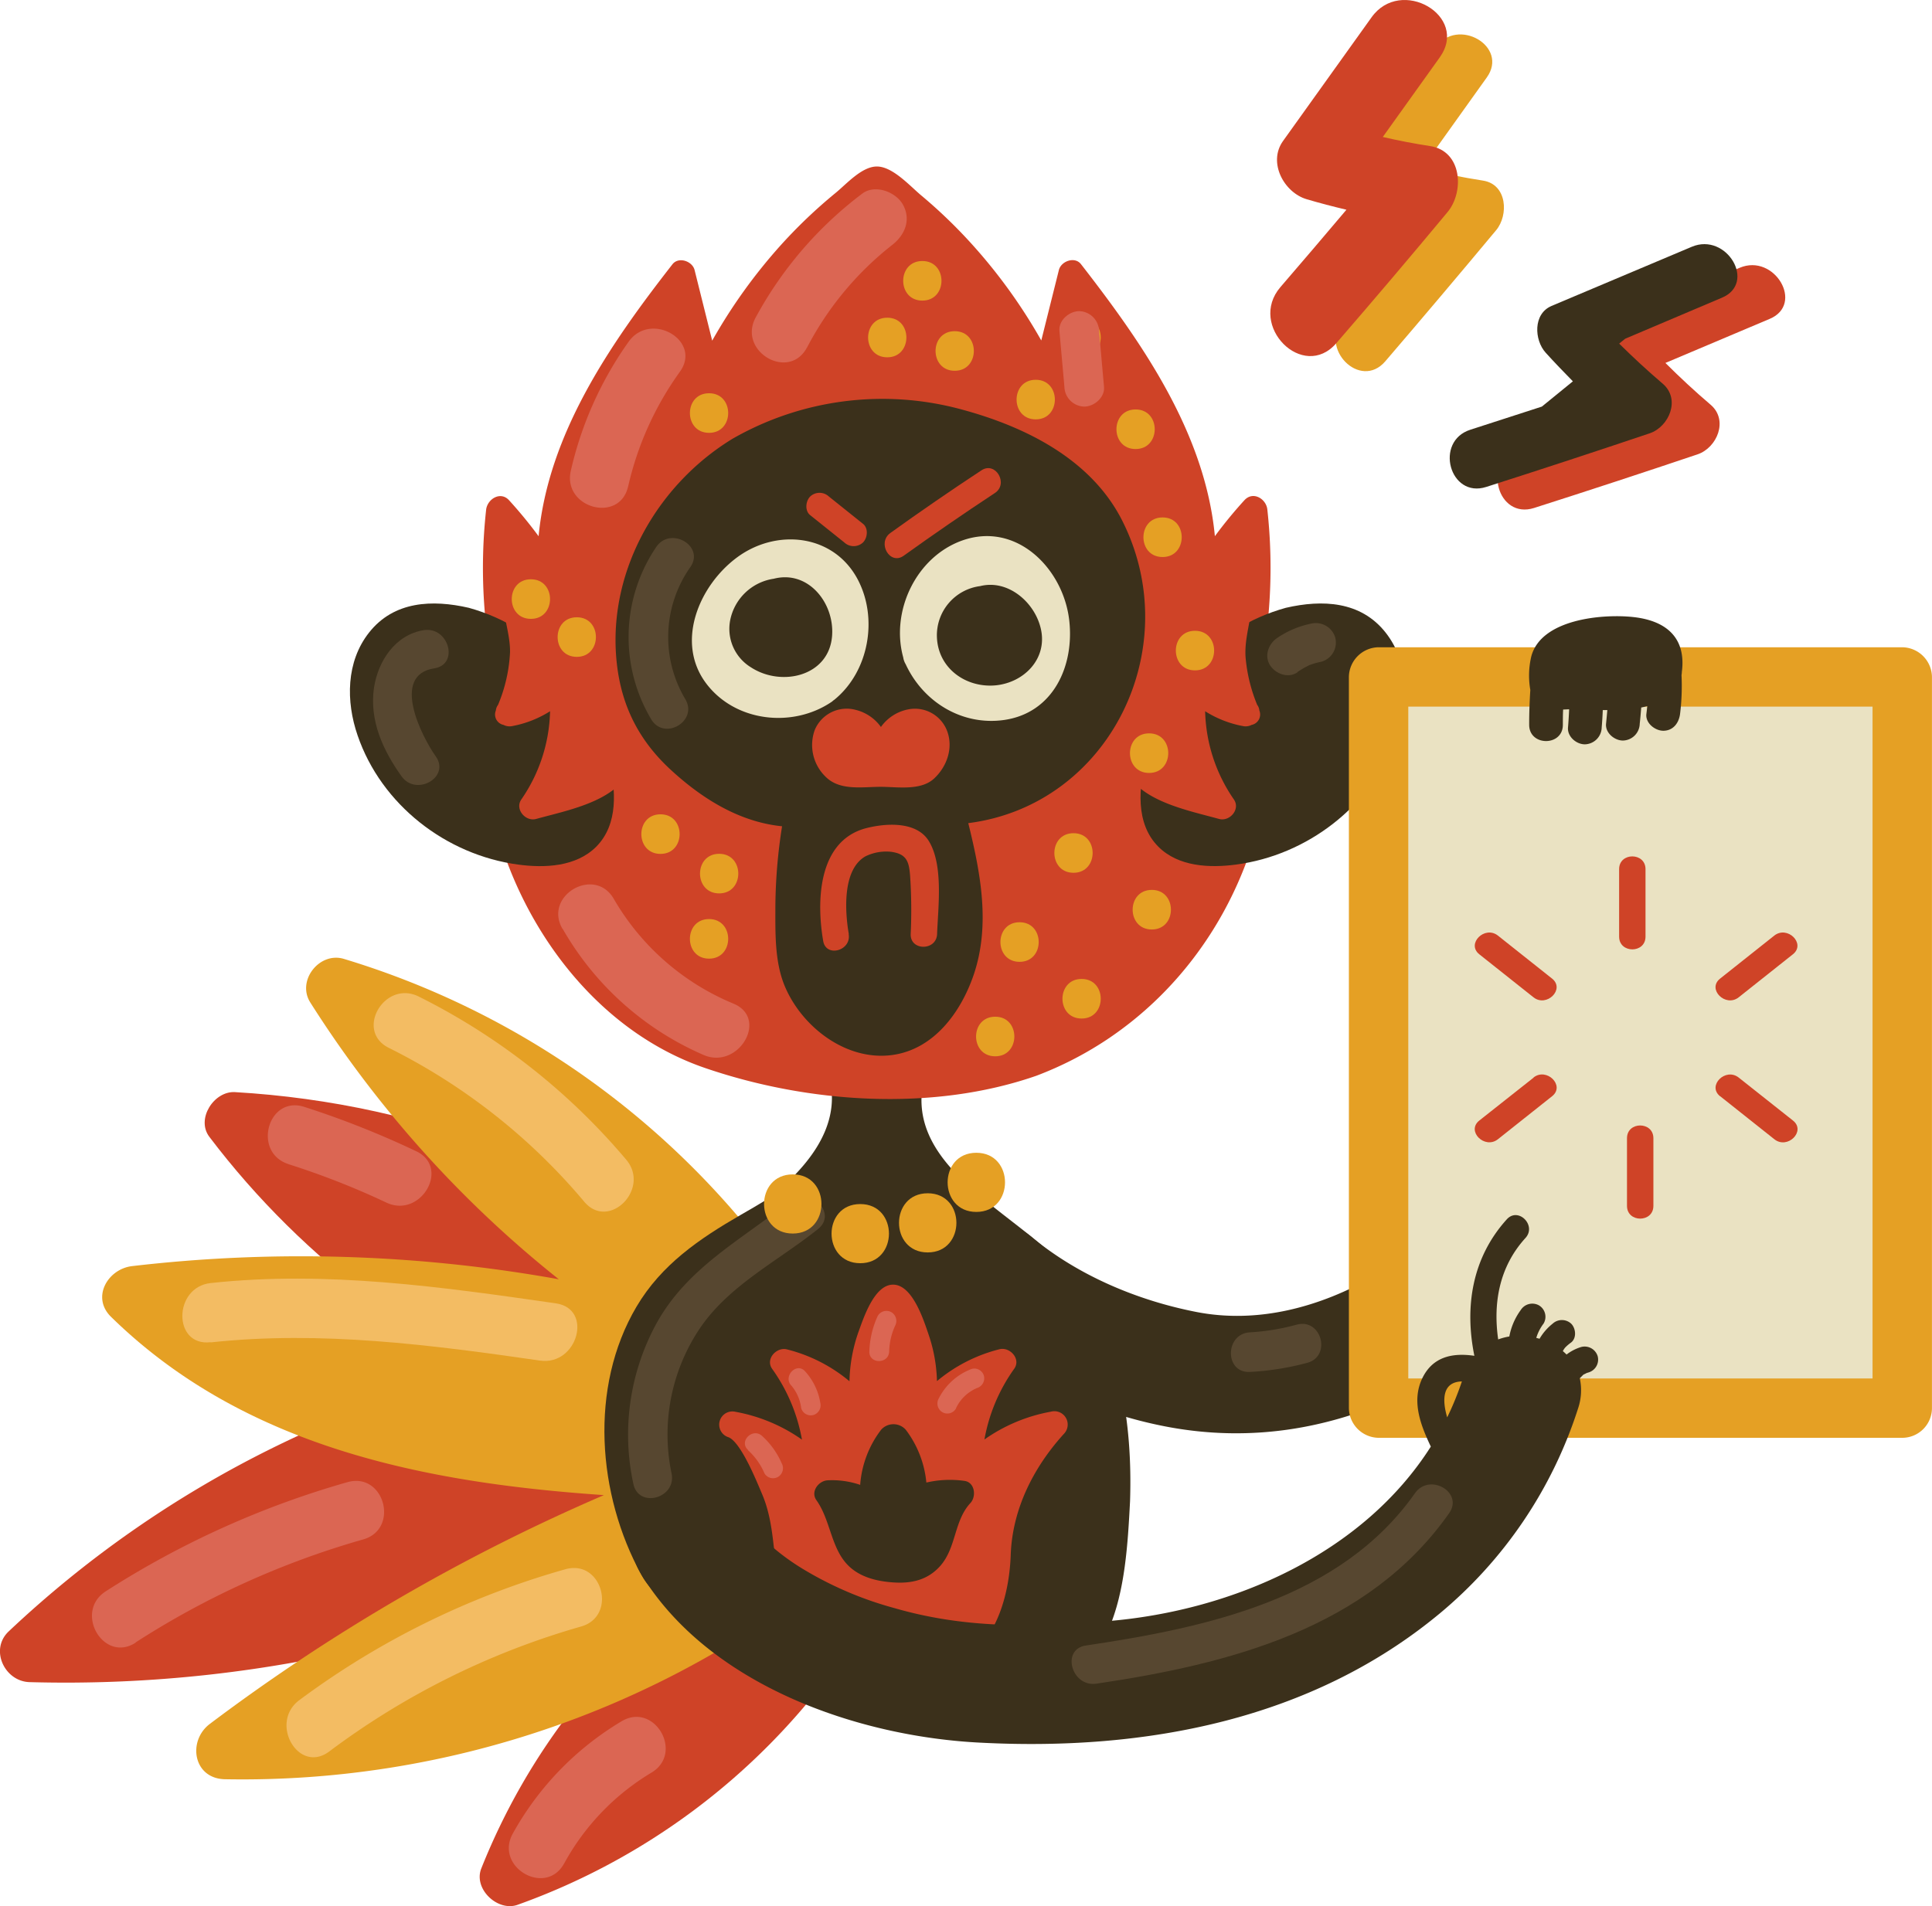 <svg xmlns="http://www.w3.org/2000/svg" viewBox="0 0 424.46 418.89"><title>List is empty</title><g id="Layer_2" data-name="Layer 2"><g id="Layer_1-2" data-name="Layer 1"><path d="M172.08,360l0,.05-7.7-4.4c2.65-5.34-2.93-12.94-8.75-8.76a143.68,143.68,0,0,0-49.88,63.69c-1.82,4.53,3.62,9.61,8,8a148,148,0,0,0,69.61-52C188.33,359.8,177,353.28,172.08,360Z" style="fill:#cf4327;"/><path d="M150.59,320.26l-1.88,1.07L133.2,307.64c3.4-3.8-.17-12-6.88-10.83A237.91,237.91,0,0,0,1.9,358.52c-4.22,4-.88,11,4.61,11.14a285.5,285.5,0,0,0,150.65-38.14C164.43,327.3,157.87,316,150.59,320.26Z" style="fill:#cf4327;"/><path d="M164.69,286.26C133.93,257.85,93.17,242.41,51.62,240c-4.6-.27-8.6,5.89-5.63,9.82,21,27.72,49.12,48.11,81.14,61.3,5.79,2.39,9.14-4,7.28-8.77l19.17-8.56c.63.57,1.27,1.13,1.89,1.71C161.62,301.18,170.87,292,164.69,286.26Z" style="fill:#cf4327;"/><path d="M177.88,334l-9.81-44.21c4.06-.85,7.34-5,4.3-9.3a183.55,183.55,0,0,0-96.83-69.77c-5.36-1.61-10.41,4.78-7.37,9.58a245.69,245.69,0,0,0,54.6,60.83A319.82,319.82,0,0,0,29,278.24c-5.29.63-9,6.83-4.61,11.14C53.59,318,93.24,325.86,132.68,328.56a420.32,420.32,0,0,0-86.58,50.28c-4.94,3.73-3.67,12,3.29,12.16a207.15,207.15,0,0,0,134.46-46.32C189.32,340.25,183.67,333.07,177.88,334Z" style="fill:#e5a024;"/><path d="M208.16,290.26c13.68,11.32,30.16,19.74,47.67,23.17,19.46,3.81,38.11.44,55.69-8.6,17-8.73,28-21.77,35.18-39.29,7.28-17.86,11.7-37.25,15.78-56,1.49-6.88-2.05-14.11-9.11-16.05-6.52-1.79-14.55,2.2-16.05,9.11a466.39,466.39,0,0,1-13,48.65c-4.25,12.76-10.61,22.41-22.4,29.18s-25.49,10.55-39.1,7.88c-12.94-2.53-25.94-8-36.15-16.46-5.43-4.49-13.14-5.31-18.45,0-4.62,4.62-5.46,13.94,0,18.45Z" style="fill:#3b301b;"/><path d="M235.6,280.55c-10-13.38-37.49-23.07-32.57-43.55a2.93,2.93,0,0,0-2.8-3.67H185.06a2.93,2.93,0,0,0-2.8,3.67c2.7,11.22-5.7,20.27-13.77,26.74-7.13,5.72-14.46,10.84-20.28,18-9.29,11.43-17,29.42-8.68,43.52,3.63,6.16,9.76,10.57,15.27,14.9a90.42,90.42,0,0,1,8.18,6.93c2.76,2.76,4.87,6.16,8,8.54,6.93,5.27,17.59,7.81,25.89,9.92,9.15,2.32,18.72,3.6,28.15,2.55,7.68-.85,15.06-2.29,18.46-9.9,3.73-8.35,4.32-19.3,4.79-28.27C248.84,312.79,246.14,294.62,235.6,280.55Z" style="fill:#3b301b;"/><path d="M270.42,185.44q-5.31,1.54-10.47,3.42a116.63,116.63,0,0,0,18.48-76.92c-.25-2.29-3.09-4.08-5-2.05a97.66,97.66,0,0,0-6.52,7.94c-2.15-22.53-15.71-42.15-29.42-59.78-1.37-1.76-4.36-.66-4.85,1.28l-3.87,15.49a118,118,0,0,0-14.46-20.28A111.17,111.17,0,0,0,202.46,43c-2.56-2.13-6.33-6.41-9.81-6.41-3.31,0-6.63,3.81-9.1,5.83a110.92,110.92,0,0,0-12,11.44,118.21,118.21,0,0,0-15.08,21L152.6,59.34c-.48-1.94-3.48-3-4.85-1.28C134,75.68,120.48,95.3,118.33,117.84a97.59,97.59,0,0,0-6.52-7.94c-1.87-2-4.69-.25-5,2.05a116.63,116.63,0,0,0,18.48,76.92q-5.17-1.87-10.47-3.42c-2-.58-4.34,1.46-3.57,3.57,7.47,20.28,22.85,38.57,43.71,45.7,22.67,7.75,49.89,9.62,72.69,1.7C249.47,228.19,266,210.75,274,189,274.76,186.9,272.41,184.86,270.42,185.44Z" style="fill:#cf4327;"/><path d="M246.5,114.31C239.68,100.9,225.3,93.78,211.33,90a66.23,66.23,0,0,0-50.41,6.43c-16.15,9.86-26.9,28.25-25.58,47.42.69,10,4.35,18.1,11.68,25,7,6.53,15.28,11.77,24.8,12.73a118.17,118.17,0,0,0-1.47,17.4c0,5.81-.21,12.33,2.08,17.77,3.77,8.94,13.44,16.41,23.49,15.11,9.16-1.19,15.09-9.27,17.93-17.44,3.81-11,1.6-22.54-1.12-33.53C243.76,176.94,260.74,142.35,246.5,114.31Z" style="fill:#3b301b;"/><path d="M188.37,127.2c-5.32-9.85-17.74-11.1-26.38-4.75-8.38,6.16-13.71,18.67-6.81,27.78,6.4,8.45,19,9.81,27.54,4a3.17,3.17,0,0,0,.37-.31c.07-.05.15-.09.22-.15C190.92,147.58,193,135.8,188.37,127.2Z" style="fill:#eae2c2;"/><path d="M234.9,136.23c-1.33-11.32-11.63-21.72-23.56-17.43-10.11,3.64-15.71,15.57-12.89,25.71a2.92,2.92,0,0,0,.2.76,3.15,3.15,0,0,0,.32.68c3.8,8.25,12.3,13.56,21.56,12.28C231.4,156.71,236.09,146.33,234.9,136.23Z" style="fill:#eae2c2;"/><path d="M228.69,138.26c-1.29-5.88-7.22-11-13.34-9.46A10.9,10.9,0,0,0,205.84,140c.25,6.91,6.44,11.26,13,10.6C225.06,149.94,230.12,144.74,228.69,138.26Z" style="fill:#3b301b;"/><path d="M170,127.18a11.47,11.47,0,0,0-9.58,9.12A9.91,9.91,0,0,0,165,146.66c6.65,4.33,17.13,2,17.81-6.93C183.36,132.5,177.55,125.23,170,127.18Z" style="fill:#3b301b;"/><path d="M304.41,139c-5.46-6.92-13.91-7.27-21.91-5.43-16,4.44-26.43,17.1-30.62,32.85-1.71,6.41-2.52,14.51,2.61,19.65,4.41,4.42,11.31,4.7,17.12,3.92,15.52-2.07,29.43-12.66,35-27.41C309.46,154.88,309.74,145.75,304.41,139Z" style="fill:#3b301b;"/><path d="M103,133.57c-8-1.84-16.45-1.49-21.91,5.43-5.07,6.42-5.1,15.14-2.53,22.6C83.77,176.84,98,187.88,113.85,190c5.81.78,12.71.5,17.13-3.92,4.92-4.93,4.35-12.61,2.81-18.83C129.82,151.16,119.2,138.08,103,133.57Z" style="fill:#3b301b;"/><path d="M276.68,156.14a2.42,2.42,0,0,0-.48-1.25,35.21,35.21,0,0,1-2.55-10.49c-.23-3.51.79-6.76,1.23-10.21.41-3.23.53-7.42-3.19-8.67-6-2-13.75,5.9-15.18,11.11-1.48,5.4-2.64,9.62-5.39,14.58-2,3.62-4.25,7.48-4.74,11.67-1.43,12.17,12.6,14.65,21.45,17.09,2.32.64,4.73-2.11,3.27-4.26a35.48,35.48,0,0,1-6.33-19.41,23.66,23.66,0,0,0,8.3,3.26,2.9,2.9,0,0,0,1.92-.26A2.33,2.33,0,0,0,276.68,156.14Z" style="fill:#cf4327;"/><path d="M134.84,151.82c-1.2-2.18-2.52-4.32-3.55-6.59-1.28-2.81-1.39-5.67-2.18-8.6-1.38-5.12-8.93-12.89-14.87-11.23-4,1.11-3.93,5.45-3.5,8.79.39,3.09,1.38,6.09,1.31,9.23a34,34,0,0,1-2.63,11.48,2.43,2.43,0,0,0-.48,1.23,2.33,2.33,0,0,0,1.68,3.17,2.9,2.9,0,0,0,1.93.26,23.65,23.65,0,0,0,8.3-3.26,35.48,35.48,0,0,1-6.33,19.41c-1.45,2.15.95,4.9,3.27,4.26,8.65-2.39,22.41-4.71,21.51-16.52C139,159.29,136.82,155.4,134.84,151.82Z" style="fill:#cf4327;"/><path d="M208,160.43a7.56,7.56,0,0,0-8.46-4.54,9.58,9.58,0,0,0-6,3.87A9.65,9.65,0,0,0,188,156a7.6,7.6,0,0,0-9,4.42,9.69,9.69,0,0,0,2.32,10.21c3.12,3.2,8,2.29,12.16,2.28,3.72,0,8.83.92,11.78-1.86S209.49,164.09,208,160.43Z" style="fill:#cf4327;"/><path d="M198.55,122.12q9.87-7.08,20-13.76c3.11-2,.2-7.07-2.93-5q-10.15,6.68-20,13.76c-3,2.16-.11,7.19,2.93,5Z" style="fill:#cf4327;"/><path d="M186.48,205.26c-.85-4.93-1.45-14.15,3.65-17.07a10.37,10.37,0,0,1,5.64-1c3.5.47,3.94,2.25,4.18,5.28a112.69,112.69,0,0,1,.13,12.79c-.14,3.73,5.66,3.73,5.8,0,.21-5.85,1.43-15.08-1.79-20.39-2.7-4.47-9.56-4-14-2.82-10.38,2.88-10.74,16-9.23,24.76.64,3.67,6.23,2.11,5.59-1.54Z" style="fill:#cf4327;"/><path d="M178,113.21l7.5,6a3,3,0,0,0,4.1,0c1-1,1.23-3.12,0-4.1l-7.5-6a3,3,0,0,0-4.1,0c-1,1-1.23,3.12,0,4.1Z" style="fill:#cf4327;"/><rect x="302.87" y="148.76" width="115.06" height="160.69" style="fill:#eae2c2;"/><path d="M417.93,142.24H302.87a6.62,6.62,0,0,0-6.52,6.52V309.45a6.62,6.62,0,0,0,6.52,6.52H417.93a6.54,6.54,0,0,0,6.52-6.52V148.76A6.62,6.62,0,0,0,417.93,142.24ZM317.3,302.93H309.4V155.29h102V302.93Z" style="fill:#e5a024;"/><path d="M358.81,135.6c-6.81-.74-20.25.47-22.39,8.67a18.25,18.25,0,0,0-.21,7.35c-.16,2.55-.26,5.1-.25,7.66,0,4.76,7.41,4.77,7.4,0,0-1.12,0-2.24.06-3.35l1.32-.06c-.06,1.35-.14,2.7-.25,4-.17,2,1.82,3.7,3.7,3.7a3.78,3.78,0,0,0,3.7-3.7c.11-1.28.19-2.56.24-3.83h1q-.13,1.49-.28,3c-.21,2,1.85,3.7,3.7,3.7a3.78,3.78,0,0,0,3.7-3.7c.13-1.19.23-2.37.33-3.56.45-.09.89-.19,1.32-.31-.05.57-.12,1.15-.19,1.72-.25,2,1.88,3.68,3.7,3.7,2.2,0,3.45-1.73,3.7-3.7a50.33,50.33,0,0,0,.32-8.54,3.53,3.53,0,0,0,.07-.67C370.46,140.33,366.29,136.41,358.81,135.6Z" style="fill:#3b301b;"/><path d="M181.22,250.52c-3.68,8.08-10.76,12-18.45,16.44-9.11,5.26-17.47,10.94-22.94,20.21-10.45,17.71-8.58,41.3,1.08,58.91,8.08,14.73,30.62,1.58,22.54-13.17-5.95-10.85-6.89-27.15,1.41-35.92,4.77-5,12.71-8.15,18.9-12.18,8.24-5.37,15.86-12,20-21.12,2.92-6.41,1.83-14-4.68-17.85-5.61-3.28-14.92-1.76-17.85,4.68Z" style="fill:#3b301b;"/><path d="M230.86,310.23a36.59,36.59,0,0,0-14.58,6.11,38.2,38.2,0,0,1,6.56-15.57c1.51-2.16-1-4.85-3.27-4.26a34.42,34.42,0,0,0-13.72,7,34,34,0,0,0-1.76-10c-1.12-3.29-3.58-11.2-7.88-11.2-4.11,0-6.44,7.2-7.58,10.32a34.61,34.61,0,0,0-2,10.91,34.41,34.41,0,0,0-13.73-7c-2.28-.59-4.79,2.1-3.27,4.26a38.22,38.22,0,0,1,6.56,15.57,36.62,36.62,0,0,0-14.58-6.11,2.9,2.9,0,0,0-1.54,5.59c2.78,1.14,6.32,10.06,7.33,12.41,2.39,5.58,2.39,11.21,3.29,17.11,1.54,10,8.38,15.23,17.23,19.24,7.85,3.56,16.91,5.69,24.36.09,7-5.28,9.49-14.72,9.78-23.1.38-10,5-19.15,11.68-26.5A2.93,2.93,0,0,0,230.86,310.23Z" style="fill:#cf4327;"/><path d="M211.91,325.44a22.92,22.92,0,0,0-8.39.36A22.73,22.73,0,0,0,199,314.2a3.62,3.62,0,0,0-5.42,0,22.7,22.7,0,0,0-4.6,12.11,19,19,0,0,0-7.12-1c-2,.08-3.84,2.47-2.5,4.36,3,4.21,3.16,10,6.51,13.84,2.68,3.08,6.84,4.05,10.76,4.26s7.31-.69,9.92-3.62c3.6-4.06,3-9.91,6.66-13.86C214.53,328.86,214.2,325.77,211.91,325.44Z" style="fill:#3b301b;"/><path d="M351,298a3,3,0,0,0-3.57-2,9.94,9.94,0,0,0-3.26,1.67c-.26-.27-.54-.52-.82-.76l.14-.23A3.16,3.16,0,0,1,344,296,10.43,10.43,0,0,1,345.2,295c1.23-1,1-3.09,0-4.1a3,3,0,0,0-4.1,0,11.88,11.88,0,0,0-2.86,3.3l-.72-.19a10,10,0,0,1,1.6-3.14,2.92,2.92,0,0,0-1-4,3,3,0,0,0-4,1,14.25,14.25,0,0,0-2.52,5.83,13.33,13.33,0,0,0-2.45.65c-1.14-8,.22-15.95,6-22.3,2.5-2.76-1.59-6.87-4.1-4.1-7.67,8.47-9.31,19.29-7.13,30-4.75-.7-9.15.15-11.45,4.95-2.42,5.06-.33,10.33,1.88,15-14.91,23.48-43.38,36.06-70.92,38.35-17.08,1.42-31.71,1.56-47-2.88a78.45,78.45,0,0,1-20-8.56c-5.45-3.3-10.2-7.5-13-12-8.75-14.3-31.34-1.21-22.54,13.17,14.9,24.34,47.58,35.74,74.86,37C251.63,384.79,288,378,316.2,354.66a97,97,0,0,0,30.48-45.08,12.47,12.47,0,0,0,.4-6.69c.21-.23.44-.44.66-.67s.33-.21.5-.31l.35-.18.39-.12A2.94,2.94,0,0,0,351,298Zm-29.81,5.54a66.4,66.4,0,0,1-3.24,7.94C316.83,307.7,316.81,303.67,321.19,303.58Zm26.54-1.36h0C347.58,302.38,347.48,302.38,347.73,302.22Z" style="fill:#3b301b;"/><path d="M325.82,39.69c-4.53-.71-9-1.61-13.46-2.67l14.29-20c4.89-6.85-6.43-13.37-11.27-6.59L296,37.64c-2.52,3.54.17,8.48,3.9,9.58,4,1.18,8,2.2,12.1,3.09q-8.4,10-16.9,19.88c-5.45,6.34,3.74,15.61,9.23,9.23Q316.61,65.1,328.7,50.59C331.47,47.27,331.14,40.52,325.82,39.69Z" style="fill:#e5a024;"/><path d="M314.19,32.1c-3.49-.54-6.95-1.2-10.39-2L316.32,12.6c6.51-9.13-8.57-17.83-15-8.78L281.87,31c-3.36,4.72.23,11.31,5.2,12.78,2.9.86,5.81,1.61,8.74,2.31q-7.21,8.54-14.5,17c-7.27,8.45,5,20.81,12.3,12.3Q305.94,61.15,318,46.64C321.72,42.21,321.29,33.2,314.19,32.1Z" style="fill:#cf4327;"/><path d="M382.2,58.85l-30.81,13c-4.11,1.74-3.8,7.49-1.32,10.25q4.1,4.56,8.5,8.8-12.48,4.14-25,8.15c-8,2.55-4.56,15.15,3.47,12.58q18-5.75,35.9-11.78c4.29-1.44,6.86-7.52,2.88-10.91-3.44-2.93-6.74-6-9.93-9.18l22.9-9.68C396.5,66.86,389.85,55.61,382.2,58.85Z" style="fill:#cf4327;"/><path d="M371.69,54.23l-30.81,13c-4.11,1.74-3.8,7.49-1.32,10.25,1.95,2.17,4,4.26,6,6.32l-6.81,5.55q-7.84,2.56-15.7,5.08c-8,2.55-4.56,15.15,3.47,12.58q18-5.75,35.9-11.78c4.29-1.44,6.86-7.52,2.88-10.91-3.31-2.82-6.49-5.77-9.57-8.81l1.32-1.07,21.22-9C386,62.24,379.35,51,371.69,54.23Z" style="fill:#3b301b;"/><path d="M202.64,66.06c5.6,0,5.61-8.7,0-8.7s-5.61,8.7,0,8.7Z" style="fill:#e5a024;"/><path d="M209.75,81.48c5.6,0,5.61-8.7,0-8.7s-5.61,8.7,0,8.7Z" style="fill:#e5a024;"/><path d="M186,58.95c5.6,0,5.61-8.7,0-8.7s-5.61,8.7,0,8.7Z" style="fill:#e5a024;"/><path d="M155.78,95.12c5.6,0,5.61-8.7,0-8.7s-5.61,8.7,0,8.7Z" style="fill:#e5a024;"/><path d="M141,86.23c5.6,0,5.61-8.7,0-8.7s-5.61,8.7,0,8.7Z" style="fill:#e5a024;"/><path d="M126.72,144.35c5.6,0,5.61-8.7,0-8.7s-5.61,8.7,0,8.7Z" style="fill:#e5a024;"/><path d="M145.11,187.65c5.6,0,5.61-8.7,0-8.7s-5.61,8.7,0,8.7Z" style="fill:#e5a024;"/><path d="M129.69,204.85c5.6,0,5.61-8.7,0-8.7s-5.61,8.7,0,8.7Z" style="fill:#e5a024;"/><path d="M158,196.33c5.6,0,5.61-8.7,0-8.7s-5.61,8.7,0,8.7Z" style="fill:#e5a024;"/><path d="M155.78,210.67c5.6,0,5.61-8.7,0-8.7s-5.61,8.7,0,8.7Z" style="fill:#e5a024;"/><path d="M224,211.37c5.6,0,5.61-8.7,0-8.7s-5.61,8.7,0,8.7Z" style="fill:#e5a024;"/><path d="M218.65,232.13c5.6,0,5.61-8.7,0-8.7s-5.61,8.7,0,8.7Z" style="fill:#e5a024;"/><path d="M237.63,223.83c5.6,0,5.61-8.7,0-8.7s-5.61,8.7,0,8.7Z" style="fill:#e5a024;"/><path d="M235.85,191.8c5.6,0,5.61-8.7,0-8.7s-5.61,8.7,0,8.7Z" style="fill:#e5a024;"/><path d="M253.05,204.26c5.6,0,5.61-8.7,0-8.7s-5.61,8.7,0,8.7Z" style="fill:#e5a024;"/><path d="M252.46,169.86c5.6,0,5.61-8.7,0-8.7s-5.61,8.7,0,8.7Z" style="fill:#e5a024;"/><path d="M262.54,147.32c5.6,0,5.61-8.7,0-8.7s-5.61,8.7,0,8.7Z" style="fill:#e5a024;"/><path d="M255.42,122.41c5.6,0,5.61-8.7,0-8.7s-5.61,8.7,0,8.7Z" style="fill:#e5a024;"/><path d="M249.49,98.68c5.6,0,5.61-8.7,0-8.7s-5.61,8.7,0,8.7Z" style="fill:#e5a024;"/><path d="M227.55,92.16c5.6,0,5.61-8.7,0-8.7s-5.61,8.7,0,8.7Z" style="fill:#e5a024;"/><path d="M237.63,78.52c5.6,0,5.61-8.7,0-8.7s-5.61,8.7,0,8.7Z" style="fill:#e5a024;"/><path d="M116.64,136c5.6,0,5.61-8.7,0-8.7s-5.61,8.7,0,8.7Z" style="fill:#e5a024;"/><path d="M194.93,78.52c5.6,0,5.61-8.7,0-8.7s-5.61,8.7,0,8.7Z" style="fill:#e5a024;"/><path d="M173.56,263.94c-10.73,8.59-22.73,14.66-29.51,27.22a51,51,0,0,0-4.9,34.93c1.15,5.48,9.53,3.16,8.39-2.31a41.81,41.81,0,0,1,5.82-31.26c6.39-9.9,17.38-15.24,26.36-22.43,4.37-3.5-1.82-9.62-6.15-6.15Z" style="fill:#574730;"/><path d="M240.89,370c29.11-4.32,59.62-12.05,77.49-37.47,3.23-4.59-4.31-8.94-7.51-4.39-16.37,23.29-45.86,29.54-72.29,33.47-5.52.82-3.17,9.2,2.31,8.39Z" style="fill:#574730;"/><path d="M274.61,301.49a60.67,60.67,0,0,0,12.59-2c5.4-1.47,3.11-9.86-2.31-8.39a49.22,49.22,0,0,1-10.27,1.69c-5.57.31-5.6,9,0,8.7Z" style="fill:#574730;"/><path d="M144.18,120.2a35.3,35.3,0,0,0-1.12,37.85c2.84,4.82,10.36.45,7.51-4.39a26.69,26.69,0,0,1,1.12-29.07c3.17-4.63-4.37-9-7.51-4.39Z" style="fill:#574730;"/><path d="M285.07,147.67c.48-.33,1-.64,1.47-.92.19-.1,1.26-.63,1-.54s.91-.32,1.11-.38c.56-.17,1.12-.3,1.69-.42a4.38,4.38,0,0,0,3-5.35,4.46,4.46,0,0,0-5.35-3,20.53,20.53,0,0,0-7.4,3.14c-1.87,1.28-2.9,3.88-1.56,6,1.2,1.86,3.94,2.94,6,1.56Z" style="fill:#574730;"/><path d="M93.15,138.47c-6.3,1-10.12,6.79-11,12.77-1,7.15,2,13.66,6.07,19.36,3.23,4.51,10.78.18,7.51-4.39-3-4.23-10-17.86-.31-19.34,5.52-.85,3.17-9.23-2.31-8.39Z" style="fill:#574730;"/><path d="M46.29,295c24.24-2.62,48.37.54,72.36,4,8.21,1.18,11.76-11.39,3.47-12.58-25.12-3.62-50.43-7.21-75.83-4.46-8.26.89-8.35,14,0,13Z" style="fill:#f3bc63;"/><path d="M85.45,230.29a133.92,133.92,0,0,1,42.91,33.8c5.42,6.43,14.61-2.84,9.23-9.23A143.17,143.17,0,0,0,92,219c-7.49-3.74-14.11,7.51-6.59,11.27Z" style="fill:#f3bc63;"/><path d="M72.32,384.91a169.76,169.76,0,0,1,55.34-27.47c8.06-2.29,4.64-14.89-3.47-12.58a179.79,179.79,0,0,0-58.46,28.78c-6.65,5-.15,16.3,6.59,11.27Z" style="fill:#f3bc63;"/><path d="M29.79,360.94a186.17,186.17,0,0,1,50-22.64c8.06-2.29,4.64-14.89-3.47-12.58a198.45,198.45,0,0,0-53.11,24c-7,4.53-.5,15.83,6.59,11.27Z" style="fill:#db6653;"/><path d="M63.36,255.83a173.22,173.22,0,0,1,21.51,8.44C92.42,267.85,99,256.6,91.46,253a198.92,198.92,0,0,0-24.62-9.76c-8-2.56-11.45,10-3.47,12.58Z" style="fill:#db6653;"/><path d="M123.93,409.54a52.67,52.67,0,0,1,19.21-20c7.19-4.32.64-15.6-6.59-11.27a65.88,65.88,0,0,0-23.89,24.67c-4.07,7.35,7.2,13.94,11.27,6.59Z" style="fill:#db6653;"/><path d="M177.29,76.4A69.41,69.41,0,0,1,196,53.84c2.81-2.17,4.24-5.58,2.34-8.93-1.57-2.76-6.14-4.49-8.93-2.34A84.32,84.32,0,0,0,166,69.81c-3.95,7.41,7.31,14,11.27,6.59Z" style="fill:#db6653;"/><path d="M138,106.92a69.45,69.45,0,0,1,11.39-25.25c4.88-6.85-6.43-13.37-11.27-6.59a79.23,79.23,0,0,0-12.71,28.37c-1.87,8.17,10.7,11.66,12.58,3.47Z" style="fill:#db6653;"/><path d="M232.76,72.78,233.85,85a4.47,4.47,0,0,0,4.35,4.35c2.19,0,4.56-2,4.35-4.35l-1.09-12.27a4.47,4.47,0,0,0-4.35-4.35c-2.19,0-4.56,2-4.35,4.35Z" style="fill:#db6653;"/><path d="M123.61,204.1a65.75,65.75,0,0,0,31,27.75c7.64,3.26,14.3-8,6.59-11.27a54.41,54.41,0,0,1-26.36-23.06c-4.21-7.27-15.49-.7-11.27,6.59Z" style="fill:#db6653;"/><path d="M192.85,289.16A20,20,0,0,0,191,297c-.09,2.8,4.26,2.8,4.35,0a14.55,14.55,0,0,1,1.29-5.62,2.24,2.24,0,0,0-.78-3,2.19,2.19,0,0,0-3,.78Z" style="fill:#db6653;"/><path d="M210,309.54a8.93,8.93,0,0,1,4.65-4.51,2.24,2.24,0,0,0,1.52-2.68,2.19,2.19,0,0,0-2.68-1.52,13.34,13.34,0,0,0-7.25,6.5,2.23,2.23,0,0,0,.78,3,2.19,2.19,0,0,0,3-.78Z" style="fill:#db6653;"/><path d="M173.82,304.44a9.5,9.5,0,0,1,2.2,5,2.19,2.19,0,0,0,2.68,1.52,2.23,2.23,0,0,0,1.52-2.68,13.55,13.55,0,0,0-3.32-6.9c-1.85-2.11-4.91,1-3.08,3.08Z" style="fill:#db6653;"/><path d="M164.32,318.68a14.55,14.55,0,0,1,3.63,5.09,2.19,2.19,0,0,0,3,.78,2.23,2.23,0,0,0,.78-3,17.53,17.53,0,0,0-4.31-6c-2.07-1.87-5.16,1.19-3.08,3.08Z" style="fill:#db6653;"/><path d="M174.17,271.08c8.4,0,8.41-13,0-13s-8.41,13,0,13Z" style="fill:#e5a024;"/><path d="M189,277.6c8.4,0,8.41-13,0-13s-8.41,13,0,13Z" style="fill:#e5a024;"/><path d="M203.82,275.23c8.4,0,8.41-13,0-13s-8.41,13,0,13Z" style="fill:#e5a024;"/><path d="M214.5,266.33c8.4,0,8.41-13,0-13s-8.41,13,0,13Z" style="fill:#e5a024;"/><path d="M355.72,191v14.83c0,3.73,5.8,3.74,5.8,0V191c0-3.73-5.8-3.74-5.8,0Z" style="fill:#cf4327;"/><path d="M382,219.16l11.9-9.45c2.92-2.32-1.21-6.4-4.1-4.1l-11.9,9.45c-2.92,2.32,1.21,6.4,4.1,4.1Z" style="fill:#cf4327;"/><path d="M341,215.06l-11.9-9.45c-2.89-2.3-7,1.78-4.1,4.1l11.9,9.45c2.89,2.3,7-1.78,4.1-4.1Z" style="fill:#cf4327;"/><path d="M363.25,265V250.13c0-3.73-5.8-3.74-5.8,0V265c0,3.73,5.8,3.74,5.8,0Z" style="fill:#cf4327;"/><path d="M336.94,236.81,325,246.25c-2.92,2.32,1.21,6.4,4.1,4.1l11.9-9.45c2.92-2.32-1.21-6.4-4.1-4.1Z" style="fill:#cf4327;"/><path d="M377.93,240.91l11.9,9.45c2.89,2.3,7-1.78,4.1-4.1L382,236.81c-2.89-2.3-7,1.78-4.1,4.1Z" style="fill:#cf4327;"/></g></g></svg>